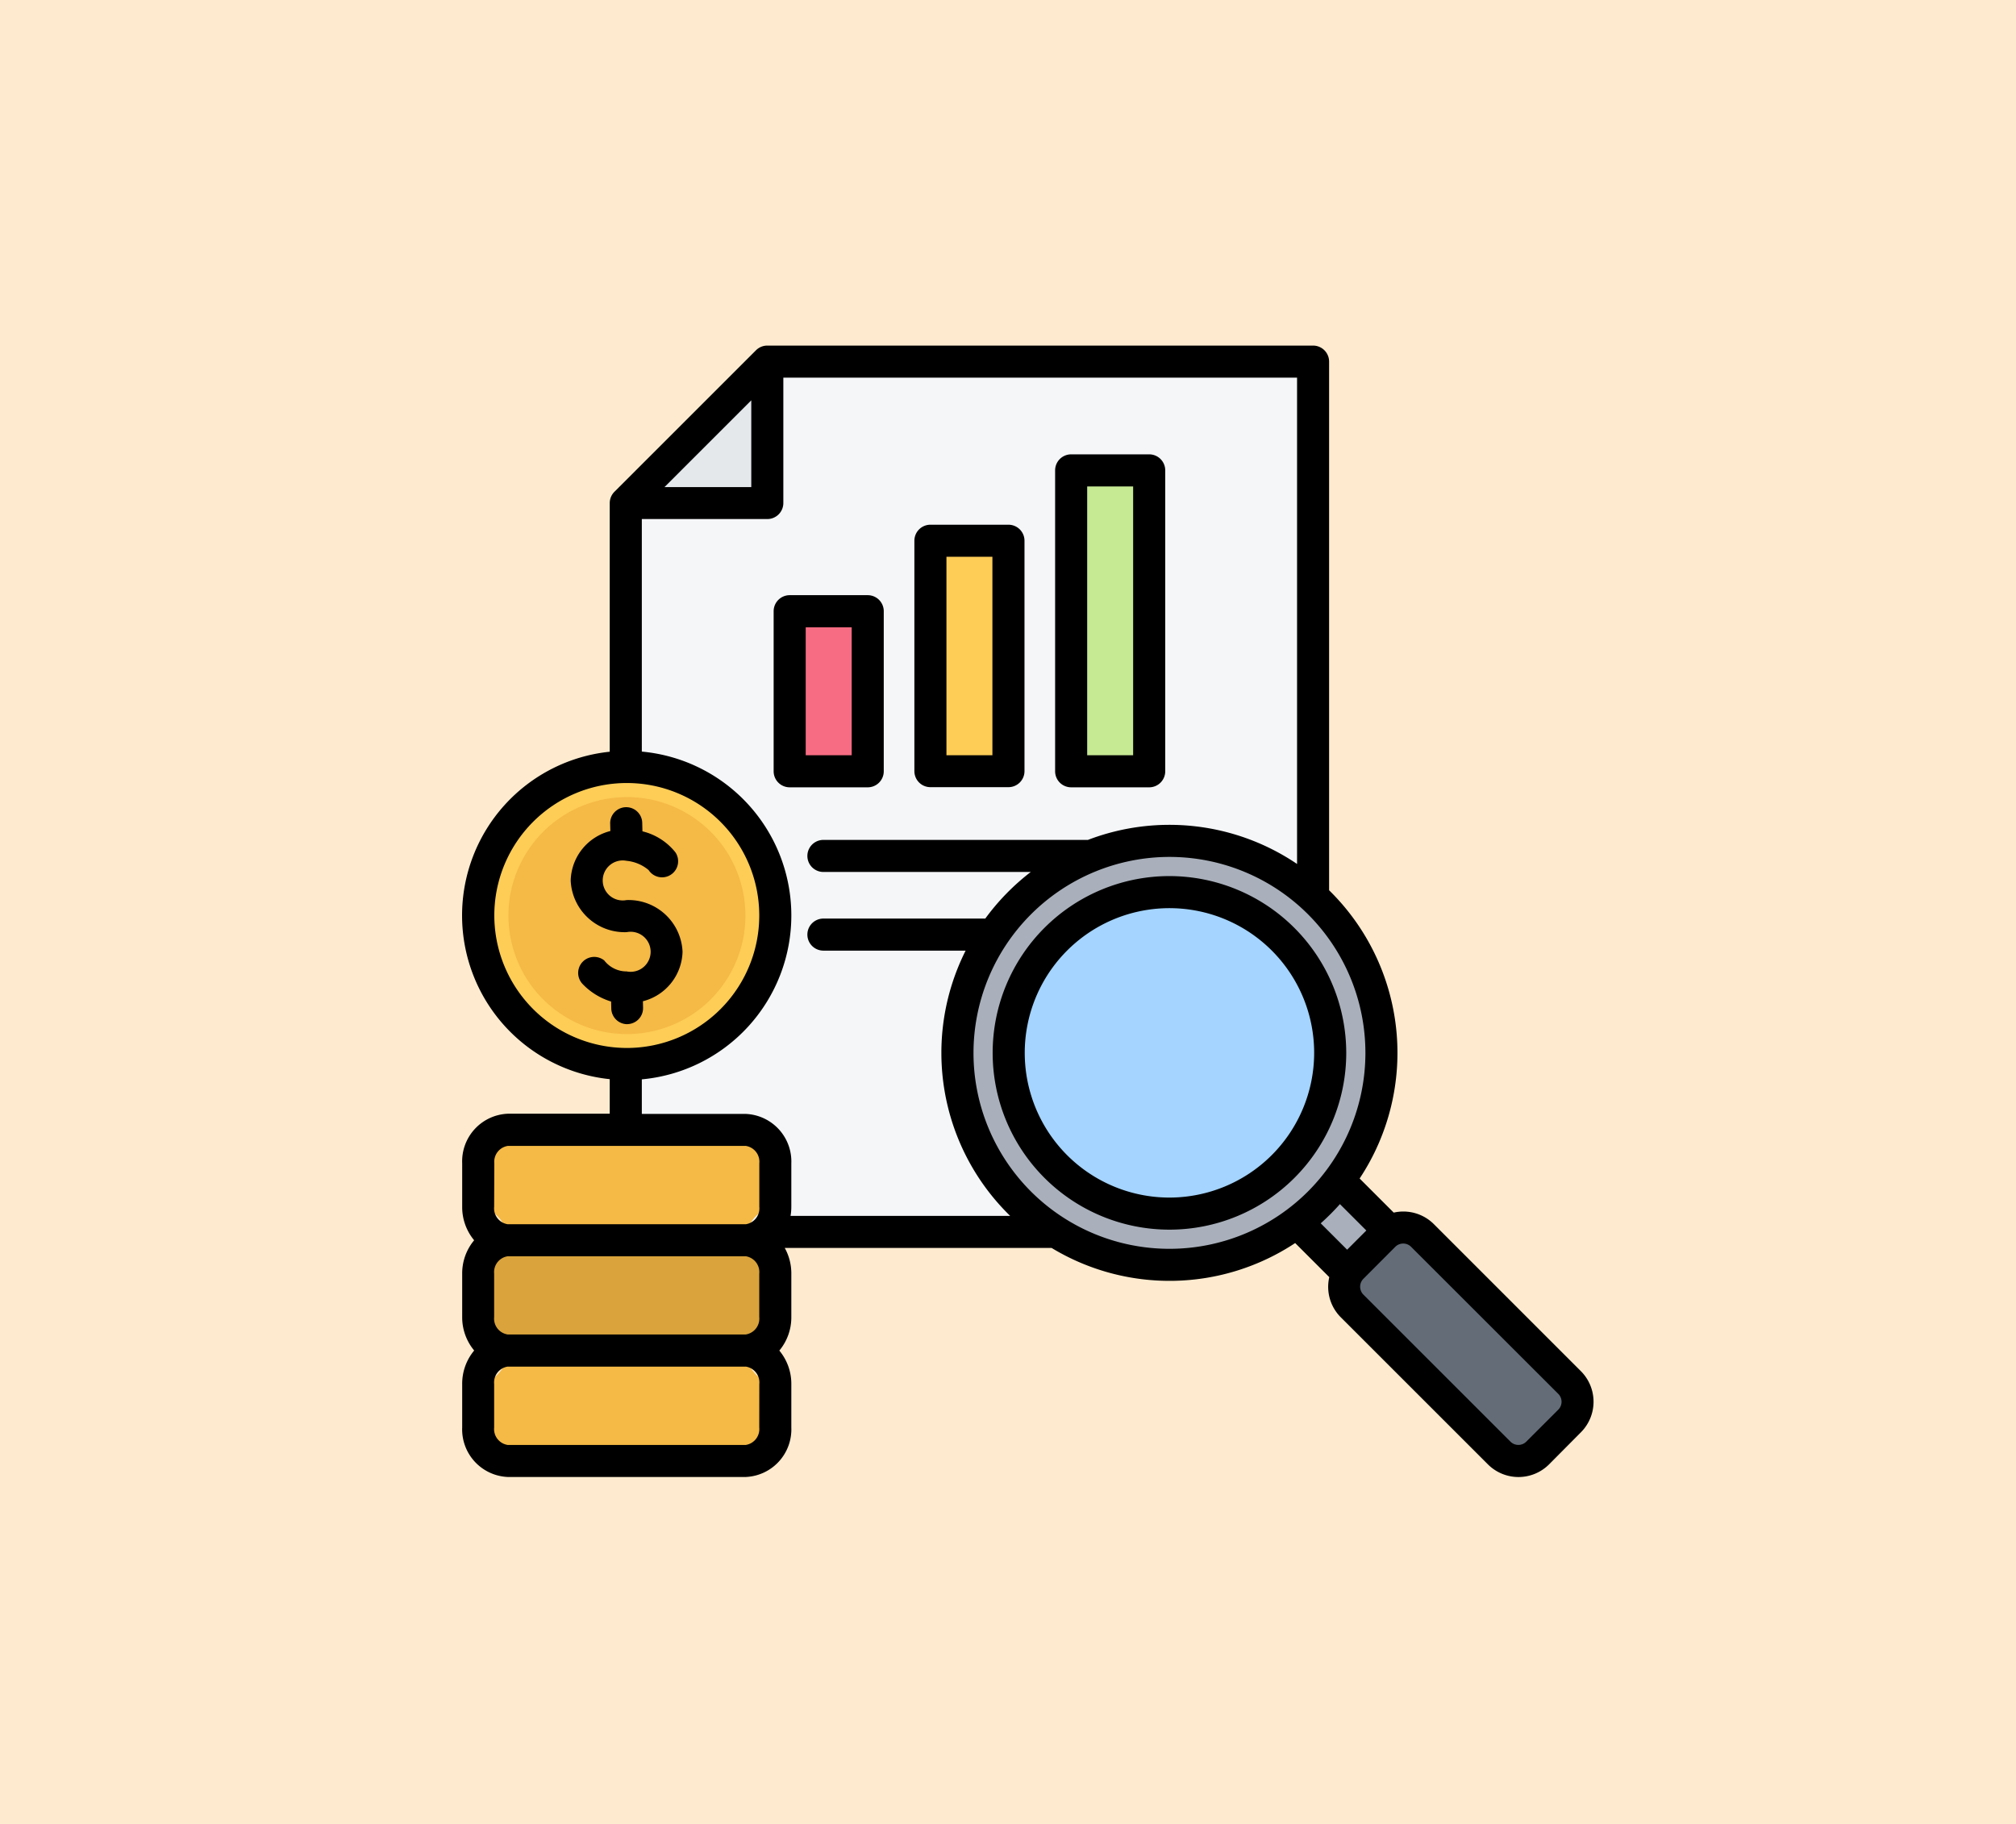 <svg xmlns="http://www.w3.org/2000/svg" width="105" height="95" viewBox="0 0 105 95">
  <g id="img14" transform="translate(-495.282 -3733)">
    <rect id="Rectángulo_408737" data-name="Rectángulo 408737" width="105" height="95" transform="translate(495.282 3733)" fill="#feebcf"/>
    <g id="img14-2" data-name="img14" transform="translate(518.256 3742)">
      <g id="Grupo_1118742" data-name="Grupo 1118742" transform="translate(0.026 9.835)">
        <g id="Grupo_1118738" data-name="Grupo 1118738" transform="translate(9.593 0)">
          <g id="Grupo_1118737" data-name="Grupo 1118737">
            <path id="Trazado_908114" data-name="Trazado 908114" d="M115.05,16H87.817l-7.371,7.371V60.137a1.2,1.2,0,0,0,1.193,1.193h33.412a1.2,1.2,0,0,0,1.193-1.193V17.193A1.2,1.2,0,0,0,115.05,16Z" transform="translate(-80.446 -16)" fill="#f4f6f8" fill-rule="evenodd"/>
            <path id="Trazado_908115" data-name="Trazado 908115" d="M87.817,16l-7.371,7.371h6.178a1.2,1.2,0,0,0,1.193-1.193V16Z" transform="translate(-80.446 -16)" fill="#e4e8eb" fill-rule="evenodd"/>
          </g>
          <path id="Trazado_908116" data-name="Trazado 908116" d="M214.048,94.252h2.872a.6.6,0,0,1,.6.6v10.81a.6.6,0,0,1-.6.6h-2.872a.6.6,0,0,1-.6-.6V94.849A.6.6,0,0,1,214.048,94.252Z" transform="translate(-197.586 -84.917)" fill="#fdcd56" fill-rule="evenodd"/>
          <path id="Trazado_908117" data-name="Trazado 908117" d="M275.494,63.5h2.872a.6.6,0,0,1,.6.6V78.578a.6.6,0,0,1-.6.6h-2.872a.6.6,0,0,1-.6-.6V64.1a.6.6,0,0,1,.6-.6Z" transform="translate(-251.702 -57.837)" fill="#c6ea94" fill-rule="evenodd"/>
          <path id="Trazado_908118" data-name="Trazado 908118" d="M152.6,125h2.872a.6.6,0,0,1,.6.6v7.142a.6.6,0,0,1-.6.6H152.6a.6.6,0,0,1-.6-.6V125.6A.6.6,0,0,1,152.6,125Z" transform="translate(-143.47 -111.997)" fill="#f76c82" fill-rule="evenodd"/>
        </g>
        <g id="Grupo_1118739" data-name="Grupo 1118739" transform="translate(0 19.194)">
          <circle id="Elipse_11664" data-name="Elipse 11664" cx="7.738" cy="7.738" r="7.738" transform="translate(0 4.488) rotate(-16.858)" fill="#fdcd56"/>
          <circle id="Elipse_11665" data-name="Elipse 11665" cx="6.171" cy="6.171" r="6.171" transform="translate(1.159 11.664) rotate(-58.28)" fill="#f5b945"/>
        </g>
        <g id="Grupo_1118740" data-name="Grupo 1118740" transform="translate(1.906 40.015)">
          <path id="Trazado_908119" data-name="Trazado 908119" d="M17.534,351.446H29.945a1.652,1.652,0,0,1,1.532,1.742v2.264a1.756,1.756,0,0,0,0,3.484V361.2a1.756,1.756,0,0,0,0,3.483v2.264a1.652,1.652,0,0,1-1.532,1.742H17.534A1.652,1.652,0,0,1,16,366.948v-2.264a1.756,1.756,0,0,0,0-3.483v-2.264a1.756,1.756,0,0,0,0-3.484v-2.264A1.652,1.652,0,0,1,17.534,351.446Z" transform="translate(-16.002 -351.446)" fill="#f5b945" fill-rule="evenodd"/>
          <path id="Trazado_908120" data-name="Trazado 908120" d="M17.534,405.379H29.945a1.652,1.652,0,0,0,1.532-1.742v-2.264a1.652,1.652,0,0,0-1.532-1.742H17.534A1.652,1.652,0,0,0,16,401.373v2.264A1.652,1.652,0,0,0,17.534,405.379Z" transform="translate(-16.002 -393.883)" fill="#daa33b" fill-rule="evenodd"/>
        </g>
        <g id="Grupo_1118741" data-name="Grupo 1118741" transform="translate(23.162 21.28)">
          <path id="Trazado_908121" data-name="Trazado 908121" d="M0,0H3.086V5.956H0Z" transform="translate(20.534 22.703) rotate(-45)" fill="#a9b0bb" fill-rule="evenodd"/>
          <circle id="Elipse_11666" data-name="Elipse 11666" cx="11.041" cy="11.041" r="11.041" transform="translate(0 19.896) rotate(-64.332)" fill="#a9b0bb"/>
          <path id="Trazado_908122" data-name="Trazado 908122" d="M394.495,396.162l1.667-1.667a1.42,1.42,0,0,1,2,0l7.662,7.662a1.42,1.42,0,0,1,0,2l-1.667,1.667a1.42,1.42,0,0,1-2,0l-7.662-7.662A1.42,1.42,0,0,1,394.495,396.162Z" transform="translate(-370.237 -370.26)" fill="#636c77" fill-rule="evenodd"/>
          <circle id="Elipse_11667" data-name="Elipse 11667" cx="8.372" cy="8.372" r="8.372" transform="translate(3.821 19.261) rotate(-67.486)" fill="#a4d4ff"/>
        </g>
      </g>
      <path id="Trazado_908123" data-name="Trazado 908123" d="M45.837,53.376a7.537,7.537,0,1,1,7.537-7.536A7.545,7.545,0,0,1,45.837,53.376Zm0-16.745a9.208,9.208,0,1,0,9.208,9.208A9.219,9.219,0,0,0,45.837,36.631ZM66.088,64.424,64.421,66.09a.583.583,0,0,1-.822,0l-7.662-7.66a.586.586,0,0,1,0-.822L57.6,55.94a.583.583,0,0,1,.822,0L66.088,63.6A.582.582,0,0,1,66.088,64.424ZM54.716,53.717l1.375,1.374-1,1-1.375-1.374A12.23,12.23,0,0,0,54.716,53.717ZM35.631,45.84A10.206,10.206,0,1,0,45.837,35.633,10.217,10.217,0,0,0,35.631,45.84ZM26.1,54.33h11.44a11.857,11.857,0,0,1-2.319-13.816H27.814a.835.835,0,1,1,0-1.67h8.431a11.965,11.965,0,0,1,2.369-2.427h-10.8a.835.835,0,1,1,0-1.67H41.591A11.862,11.862,0,0,1,52.483,36V10.67H25.727V17.2a.835.835,0,0,1-.835.835H18.356V30.147a8.572,8.572,0,0,1,0,17.072v1.8h5.42a2.481,2.481,0,0,1,2.367,2.576v2.264a2.8,2.8,0,0,1-.041.474ZM24.473,65.352a.835.835,0,0,1-.7.908H11.365a.835.835,0,0,1-.7-.908V63.087a.834.834,0,0,1,.7-.906H23.776a.834.834,0,0,1,.7.906Zm0-8.012V59.6a.834.834,0,0,1-.7.906H11.365a.834.834,0,0,1-.7-.906V57.34a.834.834,0,0,1,.7-.906H23.776A.834.834,0,0,1,24.473,57.34Zm-13.8-5.748a.834.834,0,0,1,.7-.906H23.776a.834.834,0,0,1,.7.906v2.264a.835.835,0,0,1-.7.908H11.365a.835.835,0,0,1-.7-.908Zm0-12.908a6.9,6.9,0,1,1,6.9,6.9,6.911,6.911,0,0,1-6.9-6.9ZM24.057,11.851V16.37h-4.52ZM67.269,62.421l-7.662-7.662a2.251,2.251,0,0,0-2.089-.6l-1.776-1.776a11.853,11.853,0,0,0-1.59-15.013V9.835A.835.835,0,0,0,53.318,9H24.891a.832.832,0,0,0-.59.245L16.93,16.614a.838.838,0,0,0-.245.59v12.95a8.573,8.573,0,0,0,0,17.055v1.8h-5.32A2.482,2.482,0,0,0,9,51.591v2.264A2.7,2.7,0,0,0,9.623,55.6,2.691,2.691,0,0,0,9,57.34V59.6a2.7,2.7,0,0,0,.625,1.742A2.7,2.7,0,0,0,9,63.087v2.264a2.482,2.482,0,0,0,2.367,2.578H23.776a2.482,2.482,0,0,0,2.367-2.578V63.087a2.7,2.7,0,0,0-.625-1.741,2.7,2.7,0,0,0,.625-1.742V57.34A2.73,2.73,0,0,0,25.8,56h13.9a11.857,11.857,0,0,0,12.685-.255l1.776,1.775a2.284,2.284,0,0,0-.057.5,2.239,2.239,0,0,0,.658,1.593l7.662,7.66a2.253,2.253,0,0,0,3.184,0L67.269,65.6A2.254,2.254,0,0,0,67.269,62.421ZM17.6,44.345a.835.835,0,0,1-.834-.815l-.009-.365a3.419,3.419,0,0,1-1.495-.923A.835.835,0,0,1,16.4,41.026a1.466,1.466,0,0,0,1.167.571,1.043,1.043,0,1,0,0-2.045,2.813,2.813,0,0,1-2.915-2.693,2.732,2.732,0,0,1,2.066-2.575l-.01-.408a.835.835,0,0,1,1.669-.039l.011.463a3.141,3.141,0,0,1,1.722,1.1.835.835,0,0,1-1.4.918,2.092,2.092,0,0,0-1.148-.482,1.042,1.042,0,1,0,0,2.045,2.814,2.814,0,0,1,2.915,2.693,2.735,2.735,0,0,1-2.064,2.576l.008.338a.835.835,0,0,1-.815.854H17.6ZM41.552,16.337h2.394v14H41.552Zm-.835,15.671a.835.835,0,0,1-.835-.835V15.5a.835.835,0,0,1,.835-.835h4.065a.834.834,0,0,1,.835.835V31.173a.835.835,0,0,1-.835.835Zm-11.43-1.67H26.892V23.672h2.395Zm1.67.835a.835.835,0,0,1-.835.835H26.057a.835.835,0,0,1-.835-.835V22.837A.836.836,0,0,1,26.057,22h4.065a.835.835,0,0,1,.835.835ZM34.222,20h2.394V30.338H34.222Zm-.835,12a.835.835,0,0,1-.835-.835v-12a.835.835,0,0,1,.835-.835h4.065a.835.835,0,0,1,.835.835v12a.835.835,0,0,1-.835.835Z" transform="translate(-7.902)" fill-rule="evenodd"/>
    </g>
  </g>
</svg>
